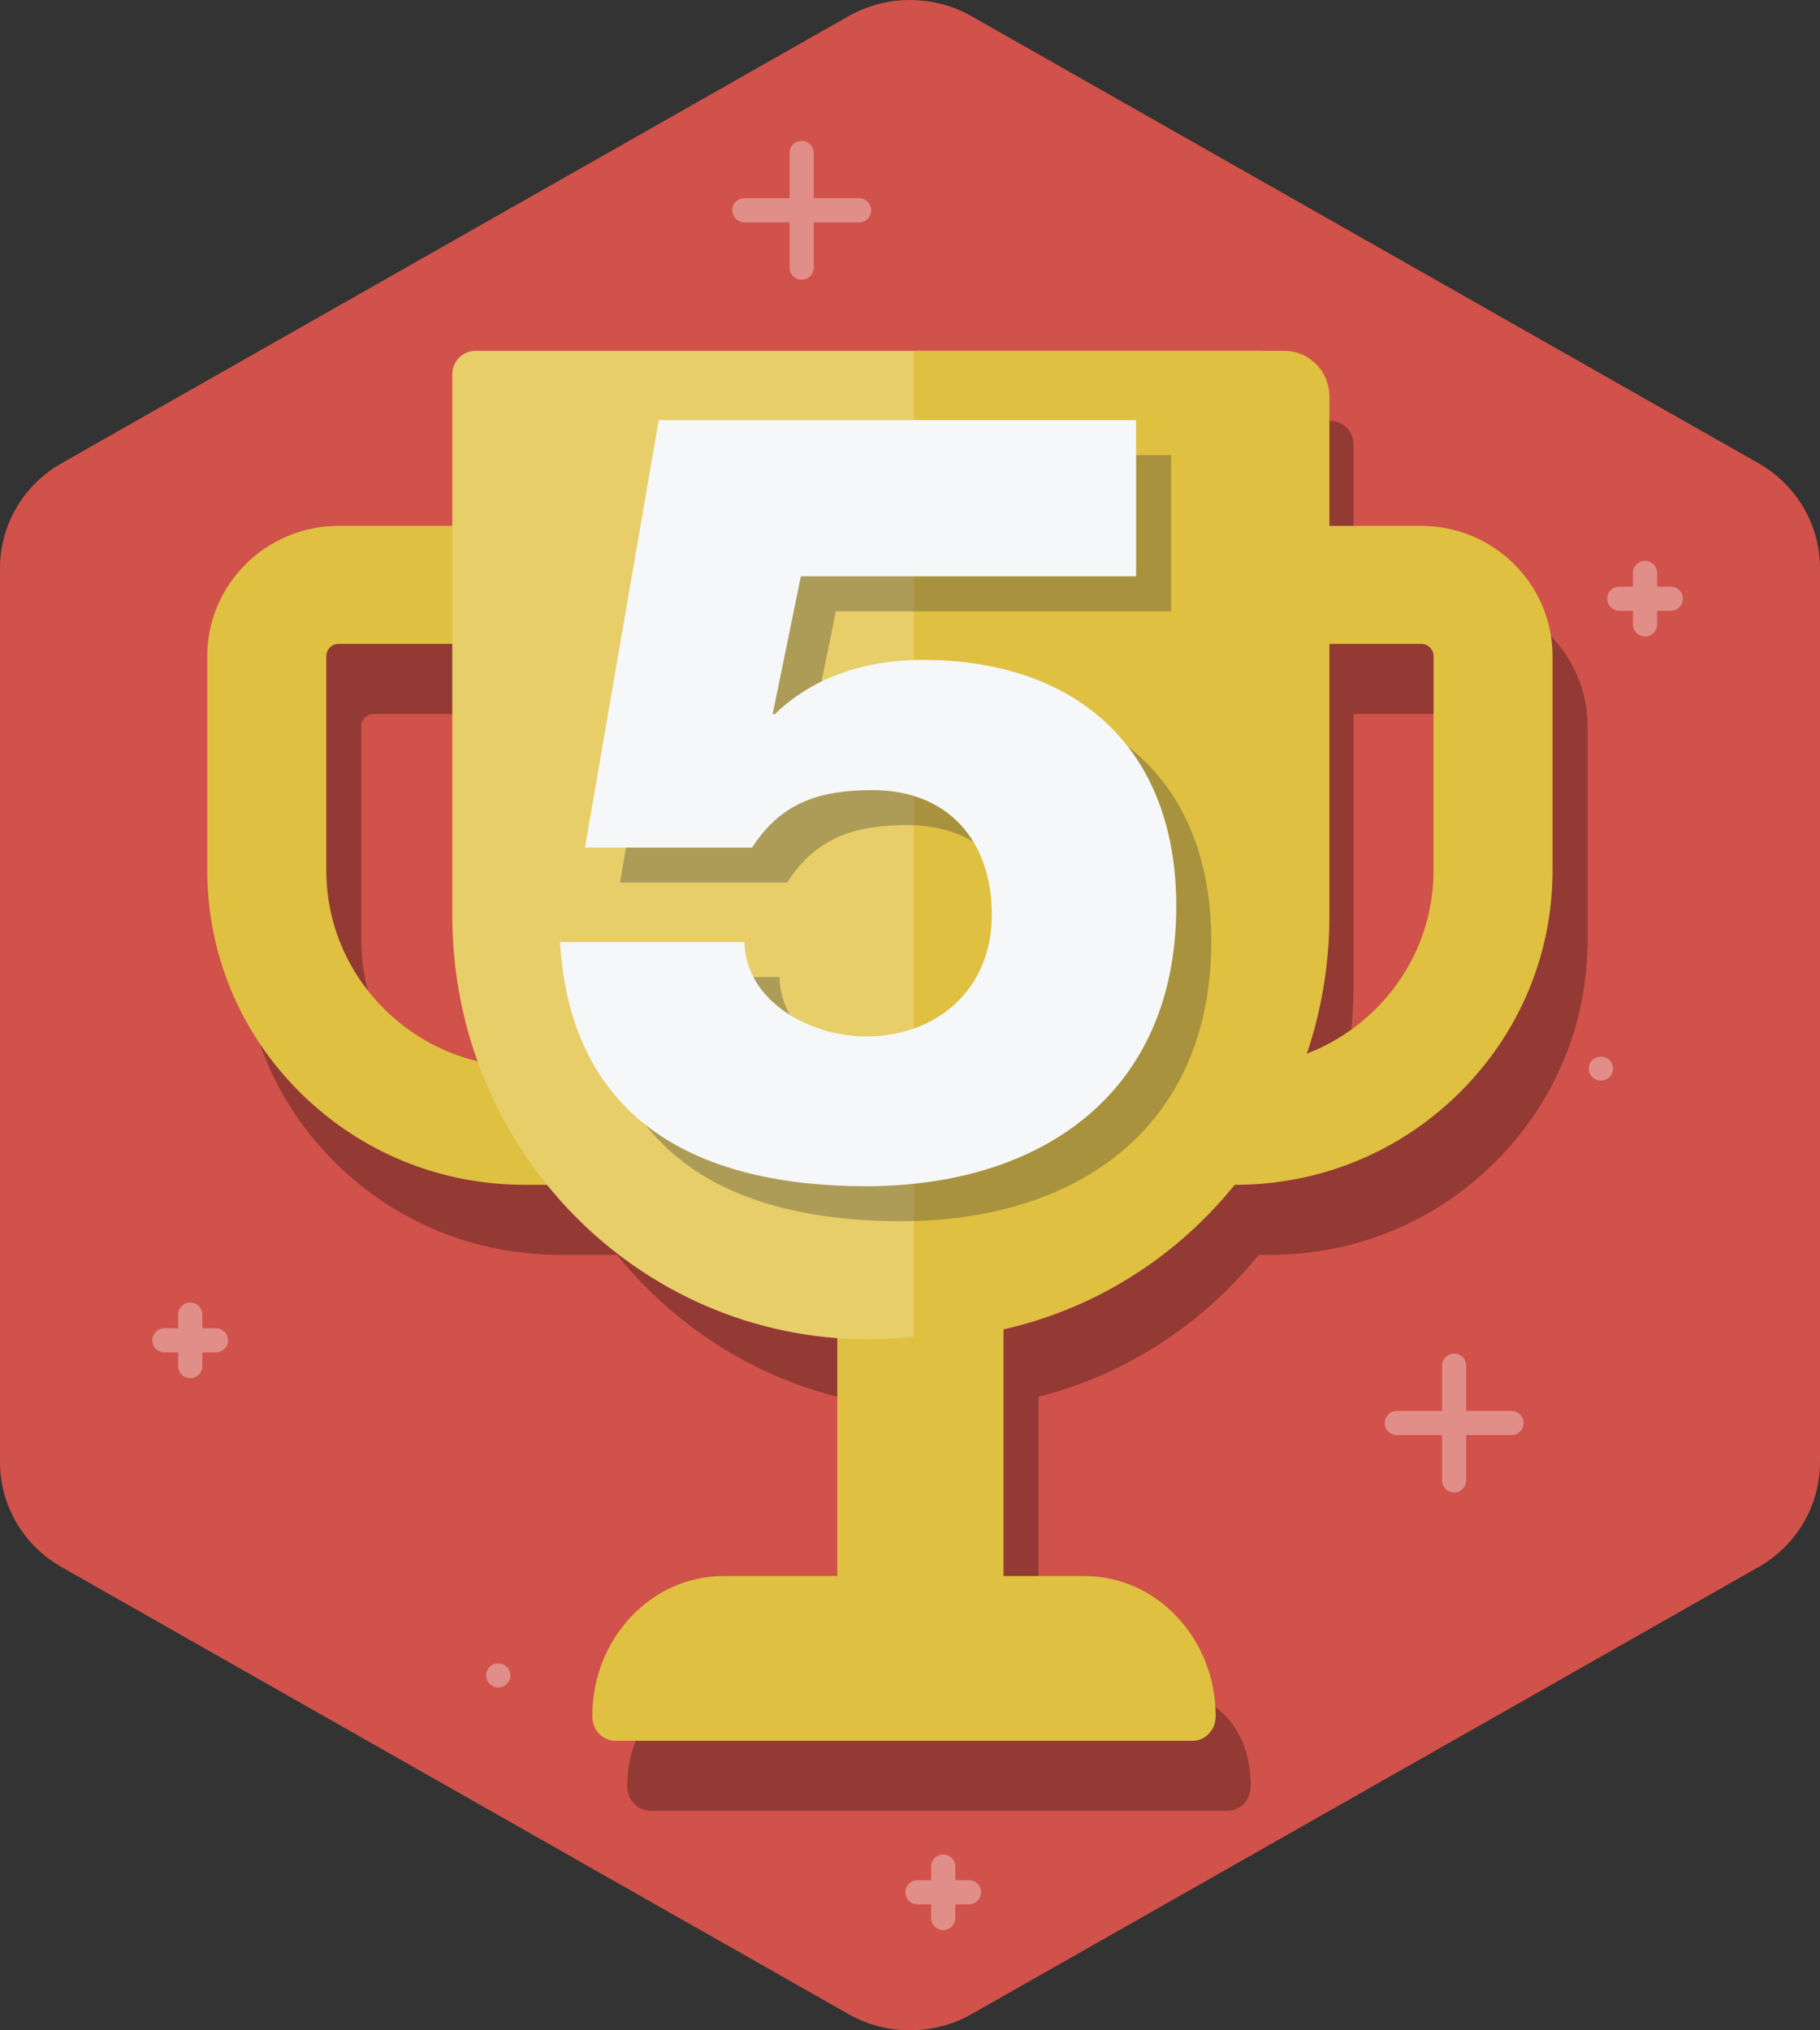 <?xml version="1.0" encoding="UTF-8" standalone="no"?>
<!DOCTYPE svg PUBLIC "-//W3C//DTD SVG 1.1//EN" "http://www.w3.org/Graphics/SVG/1.1/DTD/svg11.dtd">



<svg width="52px" height="58px" viewBox="0 0 52 58" version="1.1" xmlns="http://www.w3.org/2000/svg" xmlns:xlink="http://www.w3.org/1999/xlink">
    <rect x="0" y="0" width="52" height="58" fill="#333333" stroke="none"/>
    <!-- Generator: Sketch 43.1 (39012) - http://www.bohemiancoding.com/sketch -->
    <desc>Created with Sketch.</desc>
    <defs></defs>
    <g id="Radar" stroke="none" stroke-width="1" fill="none" fill-rule="evenodd">
        <g id="Activity-Copy" transform="translate(-1200, -710)">
            <g id="Group-24" transform="translate(1200, 710)">
                <path d="M27.758,57.537 C26.67,58.154 25.33,58.154 24.243,57.537 L1.758,44.766 C0.67,44.148 0,43.006 0,41.771 L0,16.229 C0,14.994 0.67,13.852 1.758,13.234 L24.243,0.463 C25.33,-0.154 26.67,-0.154 27.758,0.463 L50.243,13.234 C51.33,13.852 52,14.994 52,16.229 L52,41.771 C52,43.006 51.33,44.148 50.243,44.766 L27.758,57.537 Z" id="Fill-1" fill="#D1524A"></path>
                <path d="M22.56,6.352 L22.56,7.645 C22.56,7.836 22.714,7.99 22.905,7.99 C23.096,7.99 23.25,7.836 23.25,7.645 L23.25,6.352 L24.544,6.352 C24.734,6.352 24.889,6.197 24.889,6.007 C24.889,5.816 24.734,5.662 24.544,5.662 L23.25,5.662 L23.25,4.368 C23.25,4.178 23.096,4.023 22.905,4.023 C22.714,4.023 22.56,4.178 22.56,4.368 L22.56,5.662 L21.267,5.662 C21.076,5.662 20.922,5.816 20.922,6.007 C20.922,6.197 21.076,6.352 21.267,6.352 L22.56,6.352 Z" id="Combined-Shape" fill="#FFFFFF" opacity="0.35"></path>
                <path d="M41.202,40.996 L41.202,42.289 C41.202,42.48 41.356,42.634 41.546,42.634 C41.737,42.634 41.891,42.48 41.891,42.289 L41.891,40.996 L43.185,40.996 C43.376,40.996 43.53,40.841 43.53,40.651 C43.53,40.46 43.376,40.306 43.185,40.306 L41.891,40.306 L41.891,39.012 C41.891,38.822 41.737,38.667 41.546,38.667 C41.356,38.667 41.202,38.822 41.202,39.012 L41.202,40.306 L39.908,40.306 C39.718,40.306 39.563,40.46 39.563,40.651 C39.563,40.841 39.718,40.996 39.908,40.996 L41.202,40.996 Z" id="Combined-Shape" fill="#FFFFFF" opacity="0.35"></path>
                <path d="M5.09,38.634 L5.09,39.024 C5.09,39.215 5.244,39.369 5.435,39.369 C5.625,39.369 5.78,39.215 5.78,39.024 L5.78,38.634 L6.169,38.634 C6.36,38.634 6.514,38.48 6.514,38.289 C6.514,38.099 6.36,37.944 6.169,37.944 L5.78,37.944 L5.78,37.555 C5.78,37.364 5.625,37.21 5.435,37.21 C5.244,37.21 5.09,37.364 5.09,37.555 L5.09,37.944 L4.7,37.944 C4.51,37.944 4.355,38.099 4.355,38.289 C4.355,38.48 4.51,38.634 4.7,38.634 L5.09,38.634 Z" id="Combined-Shape" fill="#FFFFFF" opacity="0.35"></path>
                <path d="M46.656,17.448 L46.656,17.837 C46.656,18.028 46.811,18.182 47.001,18.182 C47.192,18.182 47.346,18.028 47.346,17.837 L47.346,17.448 L47.736,17.448 C47.926,17.448 48.081,17.294 48.081,17.103 C48.081,16.912 47.926,16.758 47.736,16.758 L47.346,16.758 L47.346,16.368 C47.346,16.178 47.192,16.023 47.001,16.023 C46.811,16.023 46.656,16.178 46.656,16.368 L46.656,16.758 L46.267,16.758 C46.076,16.758 45.922,16.912 45.922,17.103 C45.922,17.294 46.076,17.448 46.267,17.448 L46.656,17.448 Z" id="Combined-Shape" fill="#FFFFFF" opacity="0.35"></path>
                <path d="M26.605,54.401 L26.605,54.79 C26.605,54.981 26.759,55.135 26.949,55.135 C27.14,55.135 27.294,54.981 27.294,54.79 L27.294,54.401 L27.684,54.401 C27.875,54.401 28.029,54.247 28.029,54.056 C28.029,53.865 27.875,53.711 27.684,53.711 L27.294,53.711 L27.294,53.322 C27.294,53.131 27.14,52.977 26.949,52.977 C26.759,52.977 26.605,53.131 26.605,53.322 L26.605,53.711 L26.215,53.711 C26.024,53.711 25.87,53.865 25.87,54.056 C25.87,54.247 26.024,54.401 26.215,54.401 L26.605,54.401 Z" id="Combined-Shape" fill="#FFFFFF" opacity="0.35"></path>
                <path d="M45.739,30.868 C45.649,30.868 45.56,30.834 45.494,30.768 C45.432,30.706 45.394,30.617 45.394,30.527 C45.394,30.434 45.432,30.344 45.498,30.282 C45.622,30.154 45.856,30.154 45.984,30.282 C46.05,30.344 46.084,30.434 46.084,30.527 C46.084,30.617 46.05,30.706 45.984,30.768 C45.922,30.834 45.832,30.868 45.739,30.868" id="Fill-25" fill="#FFFFFF" opacity="0.35"></path>
                <path d="M14.236,48.205 C14.146,48.205 14.056,48.167 13.991,48.102 C13.929,48.04 13.891,47.95 13.891,47.86 C13.891,47.767 13.929,47.681 13.991,47.615 C14.122,47.484 14.353,47.488 14.48,47.615 C14.546,47.678 14.581,47.767 14.581,47.86 C14.581,47.95 14.543,48.04 14.48,48.102 C14.418,48.167 14.329,48.205 14.236,48.205" id="Fill-26" fill="#FFFFFF" opacity="0.35"></path>
                <path d="M33.063,11.12 C32.973,11.12 32.883,11.083 32.818,11.02 C32.756,10.955 32.718,10.865 32.718,10.775 C32.718,10.682 32.756,10.596 32.818,10.531 C32.949,10.403 33.176,10.403 33.307,10.531 C33.373,10.596 33.407,10.682 33.407,10.775 C33.407,10.865 33.373,10.955 33.307,11.02 C33.242,11.083 33.156,11.12 33.063,11.12" id="Fill-27" fill="#FFFFFF" opacity="0.35"></path>
                <path d="M24.922,40.109 C21.999,39.636 19.43,38.076 17.629,35.847 L15.993,35.847 C13.57,35.847 11.292,34.912 9.579,33.213 C7.865,31.515 6.922,29.257 6.922,26.855 L6.922,20.743 C6.922,18.692 8.605,17.023 10.674,17.023 L14.922,17.023 L14.922,12.695 C14.922,12.324 15.217,12.023 15.58,12.023 L38.013,12.023 C38.377,12.023 38.672,12.324 38.672,12.695 L38.672,17.023 L41.607,17.023 C43.676,17.023 45.359,18.692 45.359,20.743 L45.359,26.855 C45.359,29.257 44.416,31.515 42.702,33.213 C40.989,34.912 38.711,35.847 36.288,35.847 L35.965,35.847 C34.372,37.818 32.179,39.266 29.672,39.901 L29.672,48.023 L31.988,48.023 C34.057,48.023 35.734,48.816 35.734,51.028 C35.734,51.415 35.44,51.729 35.078,51.729 L18.578,51.729 C18.216,51.729 17.922,51.415 17.922,51.028 C17.922,48.816 19.599,48.023 21.669,48.023 L24.922,48.023 L24.922,40.109 Z M37.984,32.222 C38.848,31.954 39.64,31.482 40.298,30.83 C41.369,29.768 41.959,28.356 41.959,26.855 L41.959,20.743 C41.959,20.551 41.801,20.394 41.607,20.394 L38.672,20.394 L38.672,28.151 C38.672,29.579 38.429,30.95 37.984,32.222 Z M14.922,20.394 L10.674,20.394 C10.48,20.394 10.323,20.551 10.323,20.743 L10.323,26.855 C10.323,28.356 10.913,29.768 11.984,30.83 C12.985,31.822 14.295,32.398 15.699,32.469 C15.197,31.128 14.922,29.672 14.922,28.151 L14.922,20.394 Z" id="Combined-Shape" fill="#000000" opacity="0.3"></path>
                <polygon id="Fill-5" fill="#DFC040" points="23.922 46.788 28.672 46.788 28.672 35.023 23.922 35.023"></polygon>
                <path d="M34.078,49.729 L17.578,49.729 C17.216,49.729 16.922,49.415 16.922,49.028 C16.922,46.816 18.599,45.023 20.669,45.023 L30.988,45.023 C33.057,45.023 34.734,46.816 34.734,49.028 C34.734,49.415 34.44,49.729 34.078,49.729" id="Fill-6" fill="#DFC040"></path>
                <path d="M35.288,33.847 L30.622,33.847 C29.683,33.847 28.922,33.092 28.922,32.162 C28.922,31.231 29.683,30.476 30.622,30.476 L35.288,30.476 C36.803,30.476 38.227,29.891 39.298,28.83 C40.369,27.768 40.959,26.356 40.959,24.855 L40.959,18.743 C40.959,18.551 40.801,18.394 40.607,18.394 L32.927,18.394 C31.988,18.394 31.227,17.64 31.227,16.709 C31.227,15.778 31.988,15.023 32.927,15.023 L40.607,15.023 C42.676,15.023 44.359,16.692 44.359,18.743 L44.359,24.855 C44.359,27.257 43.416,29.515 41.702,31.213 C39.989,32.912 37.711,33.847 35.288,33.847" id="Fill-7" fill="#DFC040"></path>
                <g id="Group-14" transform="translate(5, 10)">
                    <path d="M14.659,23.847 L9.993,23.847 C7.57,23.847 5.292,22.912 3.579,21.213 C1.865,19.515 0.922,17.257 0.922,14.855 L0.922,8.743 C0.922,6.692 2.605,5.023 4.674,5.023 L12.354,5.023 C13.293,5.023 14.055,5.778 14.055,6.709 C14.055,7.64 13.293,8.394 12.354,8.394 L4.674,8.394 C4.48,8.394 4.323,8.551 4.323,8.743 L4.323,14.855 C4.323,16.356 4.913,17.768 5.984,18.83 C7.054,19.891 8.479,20.476 9.993,20.476 L14.659,20.476 C15.598,20.476 16.359,21.231 16.359,22.161 C16.359,23.092 15.598,23.847 14.659,23.847" id="Fill-8" fill="#DFC040"></path>
                    <path d="M19.797,28.259 L19.797,28.259 C13.238,28.259 7.922,22.838 7.922,16.151 L7.922,0.695 C7.922,0.324 8.217,0.023 8.58,0.023 L31.013,0.023 C31.377,0.023 31.672,0.324 31.672,0.695 L31.672,16.151 C31.672,22.838 26.355,28.259 19.797,28.259" id="Fill-9" fill="#E7CE68"></path>
                </g>
                <path d="M26.109,38.259 L26.109,10.023 L36.701,10.023 C37.41,10.023 37.984,10.609 37.984,11.332 L37.984,26.151 C37.984,27.49 37.771,28.778 37.378,29.982 C36.937,31.329 36.271,32.571 35.425,33.661 C33.249,36.462 29.885,38.259 26.109,38.259" id="Fill-10" fill="#DFC041"></path>
                <path d="M17,27.911 C17.31,33.088 21.03,34.886 25.742,34.886 C30.764,34.886 34.608,32.22 34.608,26.888 C34.608,22.393 31.787,19.851 27.354,19.851 C25.711,19.851 24.223,20.347 23.138,21.401 L23.076,21.401 L23.882,17.464 L33.461,17.464 L33.461,13 L19.821,13 L17.713,25.214 L22.487,25.214 C23.324,23.912 24.44,23.571 25.928,23.571 C28.098,23.571 29.338,25.028 29.338,27.136 C29.338,29.244 27.788,30.608 25.742,30.608 C24.161,30.608 22.301,29.616 22.27,27.911 L17,27.911 Z" id="5-copy-3" fill="#252733" opacity="0.3"></path>
                <path d="M16,26.911 C16.31,32.088 20.03,33.886 24.742,33.886 C29.764,33.886 33.608,31.22 33.608,25.888 C33.608,21.393 30.787,18.851 26.354,18.851 C24.711,18.851 23.223,19.347 22.138,20.401 L22.076,20.401 L22.882,16.464 L32.461,16.464 L32.461,12 L18.821,12 L16.713,24.214 L21.487,24.214 C22.324,22.912 23.44,22.571 24.928,22.571 C27.098,22.571 28.338,24.028 28.338,26.136 C28.338,28.244 26.788,29.608 24.742,29.608 C23.161,29.608 21.301,28.616 21.27,26.911 L16,26.911 Z" id="5-copy-4" fill="#F6F7F8"></path>
            </g>
        </g>
    </g>
</svg>
